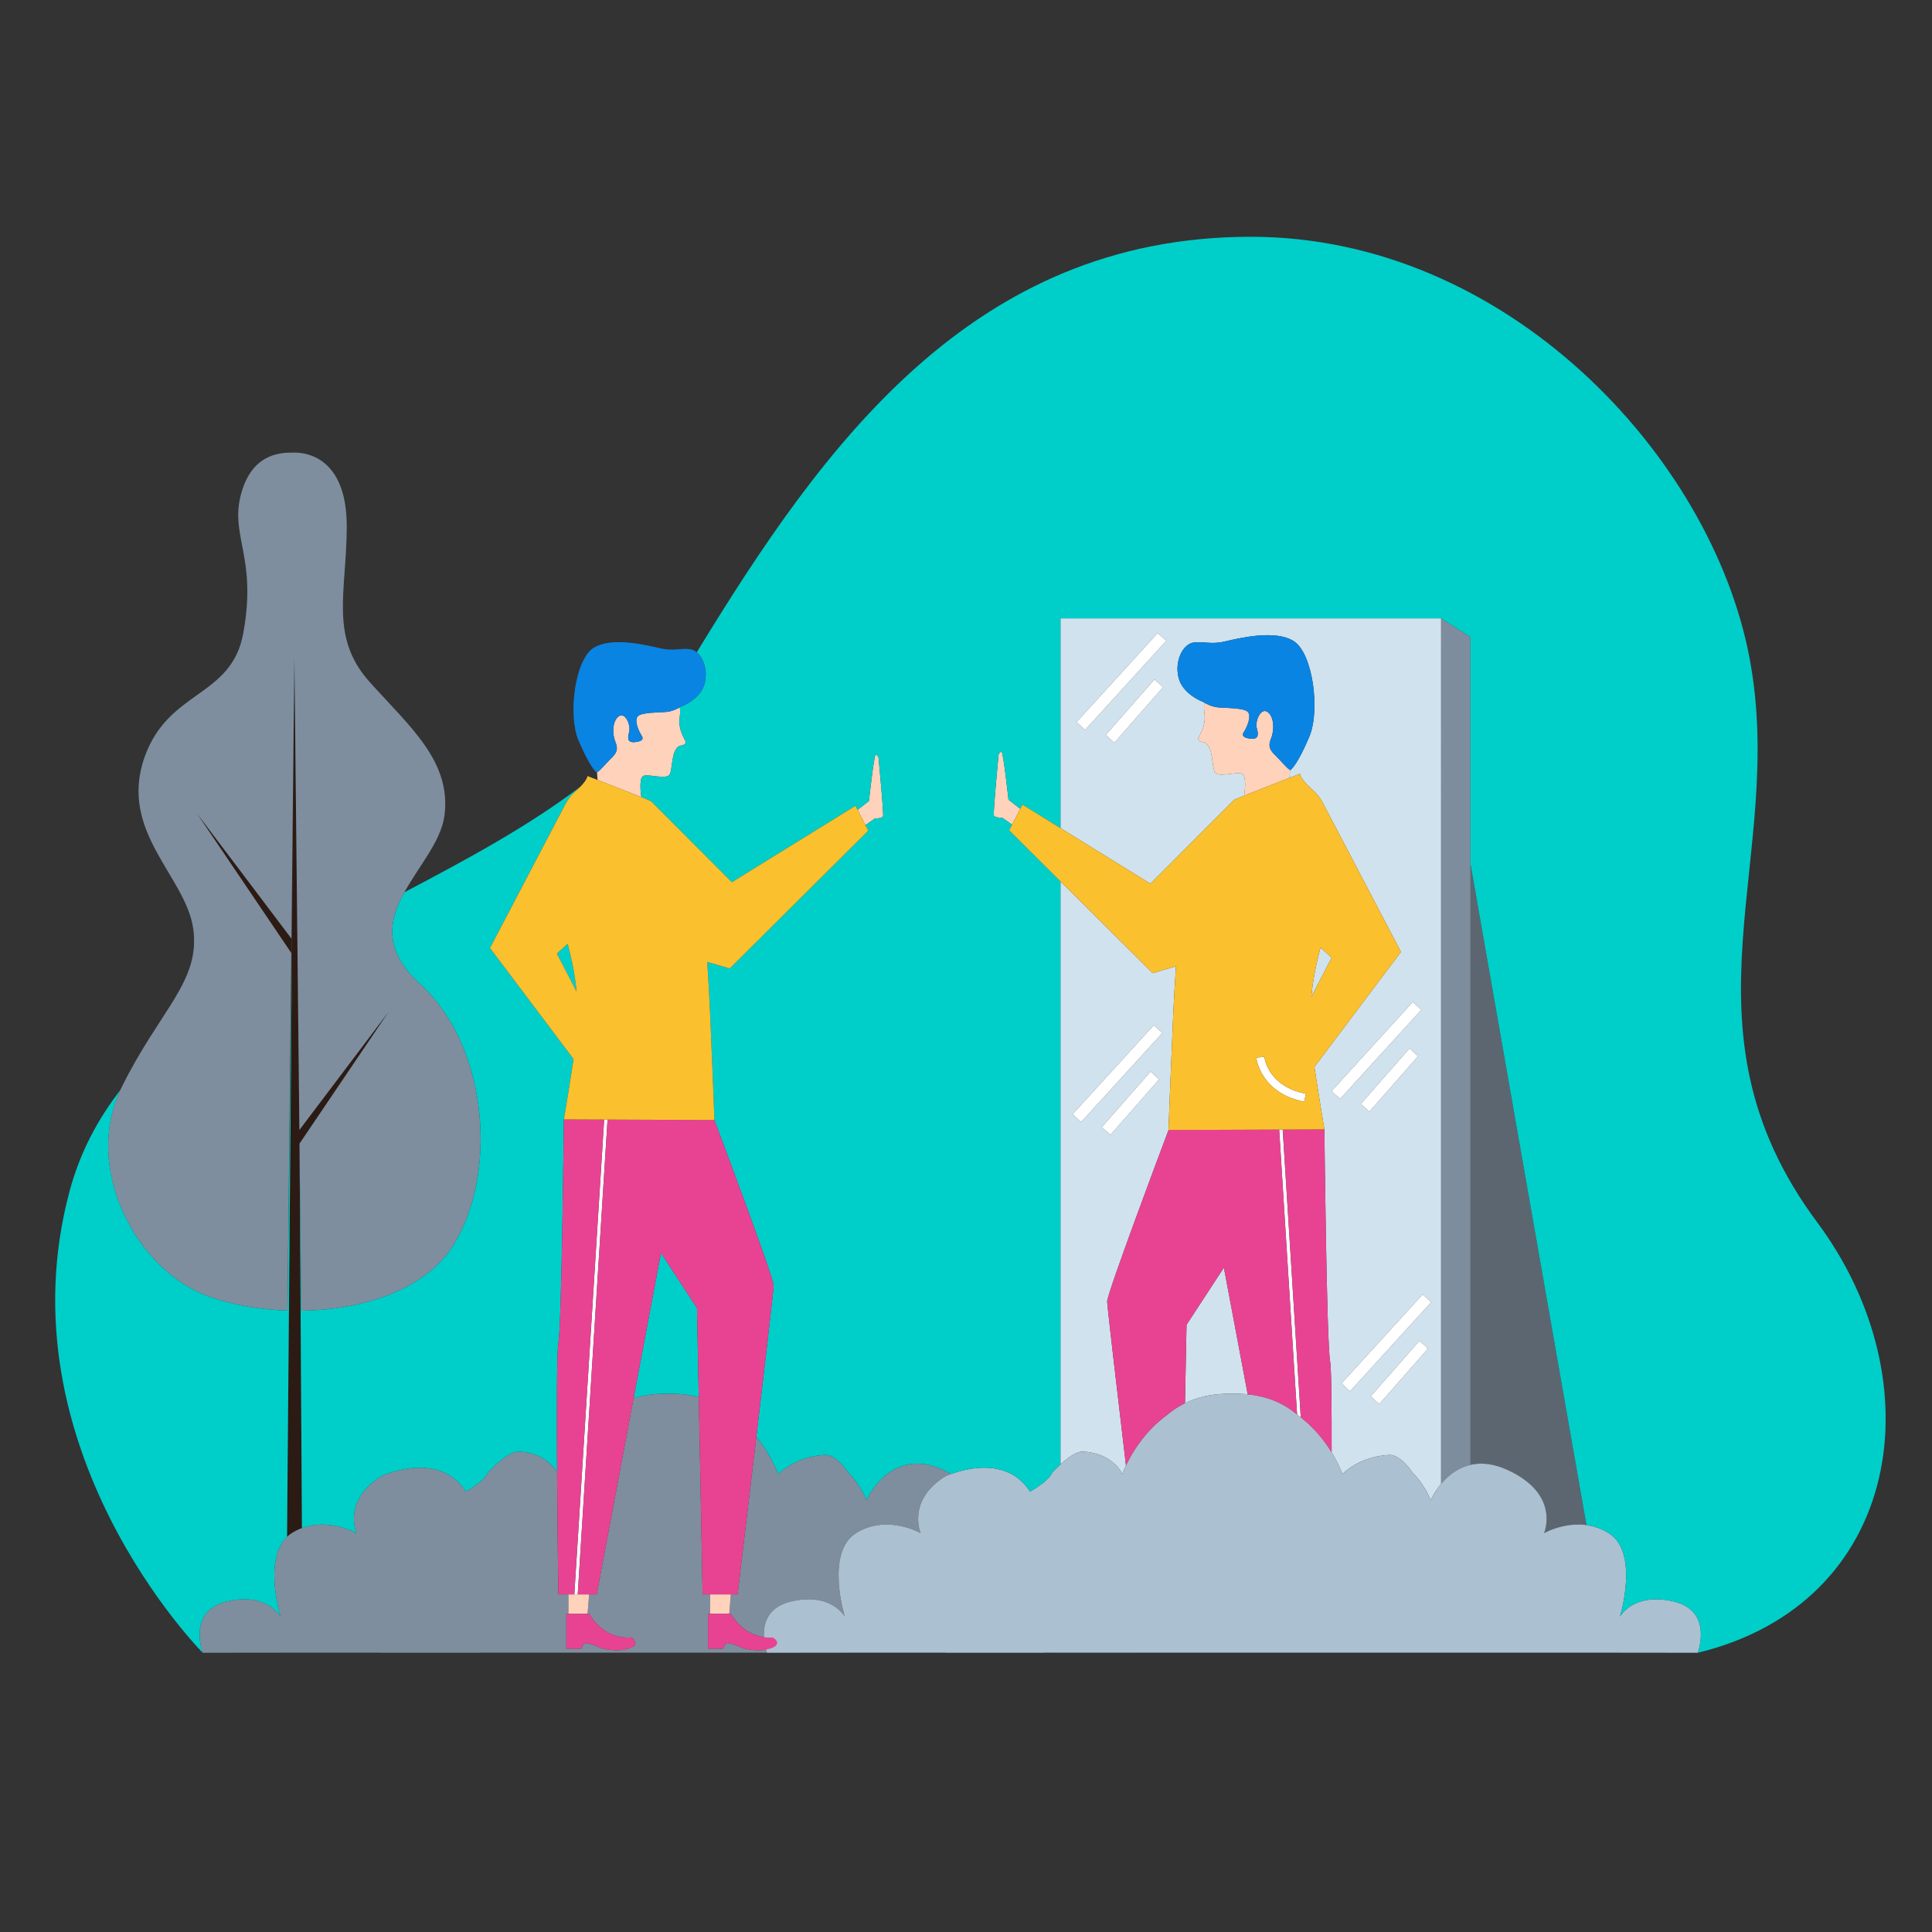 <?xml version="1.0" standalone="no"?>
<svg version="1.1" id="Layer_1" xmlns="http://www.w3.org/2000/svg" xmlns:xlink="http://www.w3.org/1999/xlink" x="0px" y="0px" viewBox="0 0 595.28 595.28" enable-background="new 0 0 595.28 595.28" xml:space="preserve">
<rect x="0" y="0" width="595.28" height="595.28" fill="#333333" stroke="none"/>
<path id="color_x5F_12" fill="#2C1B14" d="M88.441,473.518l2.267-270.925l1.537,145.566l27.58-36.52L92.29,352.369l0.744,118.467
	c-1.047,0.391-2.098,0.893-3.139,1.546C89.36,472.718,88.881,473.102,88.441,473.518z M89.793,289.183l-29.117-38.556l29.07,43.001
	L89.793,289.183z"></path>
<path id="color_x5F_11" fill="#5C6671" d="M453.081,451.352V266.194l35.733,203.708c-7.06-0.96-13.059,2.481-13.059,2.481
	s5.198-11.945-11.263-19.476C460.018,450.859,456.231,450.623,453.081,451.352z"></path>
<path id="color_x5F_10" fill="#7D8D9E" d="M444.016,457.24V190.515l9.066,5.768v255.069
	C449.023,452.292,446.028,454.84,444.016,457.24z"></path>
<path id="color_x5F_9" fill="#D0E2ED" d="M359.666,435.901c0.43-0.367,0.881-0.721,1.346-1.066
	C360.549,435.181,360.096,435.534,359.666,435.901z M399.753,435.902c0.358,0.259,0.69,0.531,1.033,0.798c0,0-0.001,0-0.001-0.001
	C400.443,436.432,400.111,436.16,399.753,435.902z M406.858,291.947c-1.211,4.603-2.305,9.598-2.829,15.225l6.27-12.1
	L406.858,291.947z M392.955,232.737c-0.365-0.355-0.698-0.696-0.976-1.049C392.257,232.041,392.59,232.383,392.955,232.737
	c0.157,0.153,0.333,0.332,0.517,0.524C393.288,233.07,393.113,232.89,392.955,232.737z M359.666,435.901
	c-0.57,0.411-1.112,0.837-1.641,1.268C358.555,436.738,359.097,436.312,359.666,435.901z M383.634,429.536
	c0.279,0.021,0.536,0.065,0.809,0.092c0,0,0,0,0,0l-7.346-39.05l-11.507,17.62l-0.475,24.143c2.995-1.467,6.512-2.493,10.671-2.805
	c1.351-0.101,2.659-0.139,3.924-0.118C380.975,429.397,382.283,429.434,383.634,429.536z M363.467,433.224
	c0.11-0.064,0.222-0.126,0.333-0.189C363.689,433.098,363.577,433.16,363.467,433.224z M362.393,433.882
	c-0.209,0.135-0.409,0.275-0.612,0.413C361.983,434.156,362.185,434.017,362.393,433.882z M387.275,224.515
	c-0.087-0.289-0.133-0.608-0.143-0.944C387.142,223.907,387.188,224.226,387.275,224.515c0.087,0.289,0.153,0.556,0.199,0.802
	C387.428,225.071,387.362,224.803,387.275,224.515z M348.218,449.021c0.186-0.334,0.386-0.681,0.596-1.035
	C348.605,448.34,348.404,448.686,348.218,449.021z M349.704,446.55c-0.237,0.366-0.46,0.725-0.673,1.076
	C349.244,447.275,349.467,446.917,349.704,446.55z M349.827,446.358c0.278-0.426,0.576-0.861,0.887-1.301
	C350.403,445.497,350.105,445.932,349.827,446.358z M347.086,451.2c0.098-0.203,0.201-0.412,0.311-0.631
	C347.287,450.788,347.184,450.997,347.086,451.2z M350.949,444.729c0.269-0.373,0.55-0.75,0.843-1.13
	C351.499,443.979,351.219,444.356,350.949,444.729z M347.592,450.188c0.159-0.307,0.327-0.624,0.509-0.956
	C347.919,449.564,347.751,449.881,347.592,450.188z M326.744,451.192v-179.63l28.413,28.272l7.183-2.1
	c-0.386,5.593-0.703,11.326-0.935,16.664c-0.828,19.041-1.372,33.778-1.372,33.778l0.015,0l-2.011,5.364
	c0,0-16.901,44.949-16.901,47.466c0,1.264,2.902,26.103,5.791,50.522c0,0,0-0.001,0-0.001c-0.774,1.641-1.125,2.678-1.125,2.678
	s-2.678-6.426-12.064-6.946C331.651,447.144,328.8,449.316,326.744,451.192z M357.16,332.565l-2.643-2.409l-15.031,17.125
	l2.643,2.409L357.16,332.565z M330.474,343.326l2.643,2.409l25.029-27.457l-2.643-2.409L330.474,343.326z M352.003,443.325
	c0.357-0.455,0.732-0.912,1.125-1.37C352.736,442.413,352.361,442.87,352.003,443.325z M356.309,438.655
	c0.418-0.386,0.853-0.766,1.3-1.141C357.162,437.889,356.728,438.269,356.309,438.655z M354.462,272.297l-27.718-17.141v-64.641
	h117.272V457.24c-2.17,2.589-3.203,4.996-3.203,4.996s-1.75-4.762-5.52-8.42c0,0-3.677-5.737-7.318-5.535
	c-9.385,0.519-14.359,5.924-14.359,5.924s-0.988-2.912-3.325-6.734c0.001,0.001,0.001,0.002,0.002,0.003
	c0.032-13.944-0.068-25.833-0.474-28.129c-1.079-6.113-1.75-71.357-1.75-71.36h0c0,0-1.8-10.677-3.077-19.255l26.662-35.431
	l-23.843-45.48c-0.058-0.114-0.117-0.226-0.177-0.337l0,0c-0.842-1.578-1.792-2.872-2.842-3.78c-4.382-3.79-4.237-5.281-4.237-5.281
	s-1.298,0.503-3.233,1.256c0.038-0.785,0.093-1.608,0.169-2.444c-0.007-0.003-0.02-0.014-0.028-0.017
	c0.09,0.037,0.165,0.049,0.207,0.012c0.413-0.362,2.346-2.148,5.755-10.245c3.409-8.096,1.092-25.542-4.695-29.367
	c-5.787-3.825-17.286-0.89-21.547,0.075c-4.262,0.965-6.579-0.213-9.585,0.309c-3.007,0.521-5.736,5.395-4.488,10.72
	c1.248,5.325,7.71,7.61,7.71,7.61s0.106,0.07,0.274,0.17c-0.009-0.006-0.023-0.013-0.032-0.019
	c-0.104,0.981-0.115,1.958,0.019,2.882c0.744,5.166-2.239,7.627-1.832,8.508c0.407,0.881,1.333,0.674,1.957,0.973
	c2.733,1.307,2.091,7.63,3.173,9.164c1.083,1.534,5.968-0.12,8.088,0.289c1.654,0.319,1.173,4.878,0.882,6.864
	c0.029-0.012,0.065-0.026,0.094-0.037c-1.825,0.729-3.075,1.243-3.184,1.324c-0.036,0.026-0.069,0.075-0.101,0.132l-0.019-0.002
	L354.462,272.297z M440.008,415.507l-2.643-2.409l-15.031,17.126l2.643,2.409L440.008,415.507z M438.351,398.811l-25.029,27.457
	l2.643,2.409l25.029-27.457L438.351,398.811z M421.924,342.547l15.031-17.125l-2.643-2.409l-15.031,17.125L421.924,342.547z
	 M435.298,308.725l-25.029,27.457l2.643,2.409l25.029-27.457L435.298,308.725z M334.319,224.909l25.029-27.457l-2.643-2.409
	L331.677,222.5L334.319,224.909z M343.332,228.865l15.031-17.125l-2.643-2.409l-15.031,17.125L343.332,228.865z M353.377,441.672
	c0.332-0.38,0.678-0.76,1.035-1.139C354.054,440.912,353.709,441.292,353.377,441.672z M354.727,440.2
	c0.44-0.455,0.895-0.908,1.372-1.355C355.622,439.292,355.167,439.745,354.727,440.2z"></path>
<path id="color_x5F_8" fill="#FFFFFF" d="M354.517,330.157l2.643,2.409l-15.031,17.125l-2.643-2.409L354.517,330.157z
	 M340.689,226.456l2.643,2.409l15.031-17.125l-2.643-2.409L340.689,226.456z M331.677,222.5l2.643,2.409l25.029-27.457l-2.643-2.409
	L331.677,222.5z M421.924,342.547l15.031-17.125l-2.643-2.409l-15.031,17.125L421.924,342.547z M438.351,398.811l-25.029,27.457
	l2.643,2.409l25.029-27.457L438.351,398.811z M422.334,430.224l2.643,2.409l15.031-17.125l-2.643-2.409L422.334,430.224z
	 M435.298,308.725l-25.029,27.457l2.643,2.409l25.029-27.457L435.298,308.725z M330.474,343.326l2.643,2.409l25.029-27.457
	l-2.643-2.409L330.474,343.326z M389.577,325.636l-1.252,0.126l-1.253,0.121c0.01,0.109,1.206,10.913,14.795,13.58l0.484-2.47
	C390.661,334.699,389.616,326.005,389.577,325.636z M394.137,348.04l5.512,87.779c0.034,0.028,0.071,0.054,0.104,0.083
	c0.358,0.258,0.69,0.53,1.032,0.797l-5.568-88.663L394.137,348.04z M176.963,491.257h1.044l9.187-146.295l-1.044-0.004
	L176.963,491.257z M191.596,323.327c-0.037,0.356-1.047,8.751-12.336,10.967l0.468,2.385c13.122-2.576,14.277-13.009,14.287-13.114
	l-1.21-0.117L191.596,323.327z"></path>
<path id="color_x5F_7" fill="#7E8E9E" d="M88.583,403.81l2.125-201.218l1.538,145.566l27.58-36.52L92.29,352.369l0.544,51.485
	c18.672-0.247,37.818-6.163,46.643-19.84c13.592-21.064,11.734-61.053-10.185-81.024c-21.919-19.971,5.616-35.303,7.672-51.818
	c2.056-16.514-10.402-26.98-22.991-40.947c-12.59-13.966-7.165-27.787-7.136-48.012c0.029-20.225-11.332-22.798-16.059-22.76
	c-3.35,0.027-12.381-0.402-16.162,11.589c-4.377,13.88,4.802,19.791,0.327,44.126c-3.641,19.803-23.016,17.329-30.372,38.043
	c-8.192,23.069,12.745,36.798,14.978,53.017c2.233,16.218-10.306,24.863-22.192,49.02c-11.886,24.158,4.119,56.209,27.338,64.373
	C71.659,402.069,79.983,403.529,88.583,403.81z M89.793,289.183l-0.047,4.445l-29.07-43.001L89.793,289.183z M290.65,452.907
	c0.873,0.399,1.672,0.813,2.427,1.235c-1.134,0.41-1.805,0.724-1.805,0.724c-11.967,7.474-7.609,17.517-7.609,17.517
	s-10.396-5.972-19.926,0c-9.53,5.973-3.466,25.708-3.466,25.708s-4.043-7.531-16.461-4.674c-7.41,1.705-8.648,7.009-8.443,11.012
	c-6.961-0.959-10.149-7.185-10.149-7.185h-0.524l0.485-5.987h2.081c0,0,2.931-24.456,5.782-48.577
	c4.82,5.894,6.729,11.525,6.729,11.525s4.974-5.405,14.359-5.924c3.641-0.201,7.318,5.535,7.318,5.535
	c3.77,3.658,5.52,8.42,5.52,8.42S274.19,445.376,290.65,452.907z M178.006,491.257L178.006,491.257l0.429-6.839L178.006,491.257z
	 M178.841,477.971L178.841,477.971l2.394-38.117L178.841,477.971z M235.995,508.259c0.138,0.5,0.255,0.84,0.294,0.947h-88.666v0.038
	H117.43v-0.038H96.93l-34.47,0.038c0,0-4.909-12.972,7.508-15.829c12.418-2.856,16.461,4.674,16.461,4.674
	s-6.064-19.735,3.466-25.708c9.53-5.972,19.926,0,19.926,0s-4.358-10.042,7.609-17.517c0,0,17.777-8.363,26.104,4.723
	c0,0,2.181-1.218,4.089-2.75v0.135c0.078-0.111,0.164-0.224,0.245-0.336c1.095-0.907,2.063-1.905,2.415-2.821
	c0,0,5.973-6.758,9.614-6.557c7.622,0.422,10.82,4.739,11.753,6.347c0.127,19.027,0.398,37.651,0.398,37.651h3.086v5.987h-0.648
	v10.725h4.648c0,0,0.644-1.716,1.144-1.716c0.5,0,2.36,0.358,3.932,1.144c1.573,0.786,5.363,1.358,7.793,0.93
	s3.718-1.072,3.789-2.073c0.071-1.001-1.359-1.716-1.359-1.716c-8.866,0.572-12.87-7.293-12.87-7.293h-0.527l0.485-5.987h2.332
	l11.376-60.475c2.035-0.622,4.258-1.062,6.711-1.246c1.351-0.101,2.659-0.139,3.924-0.118c1.265-0.02,2.573,0.017,3.924,0.118
	c1.98,0.148,3.803,0.471,5.509,0.911l1.197,60.81h2.295v5.987h-0.651v10.725h4.648c0,0,0.644-1.716,1.144-1.716
	c0.5,0,2.36,0.358,3.932,1.144c1.573,0.786,5.363,1.358,7.793,0.93C235.777,508.305,235.881,508.281,235.995,508.259z
	 M349.288,509.206c-0.009,0.025-0.014,0.038-0.014,0.038l-27.808-0.031v-0.007H349.288z"></path>
<path id="color_x5F_6" fill="#ABC0D0" d="M515.608,493.416c-12.418-2.856-16.461,4.674-16.461,4.674s6.065-19.735-3.465-25.708
	c-9.53-5.972-19.926,0-19.926,0s5.198-11.945-11.263-19.476c-16.461-7.531-23.68,9.329-23.68,9.329s-1.75-4.762-5.52-8.42
	c0,0-3.677-5.737-7.318-5.535c-9.385,0.519-14.359,5.924-14.359,5.924s-3.683-10.957-13.863-18.303
	c-3.887-3.318-9.109-5.841-16.119-6.366c-1.351-0.101-2.659-0.139-3.924-0.118c-1.265-0.02-2.573,0.017-3.924,0.118
	c-7.01,0.525-12.232,3.047-16.119,6.366c-10.18,7.346-13.863,18.304-13.863,18.304s-2.678-6.426-12.064-6.946
	c-3.641-0.202-9.614,6.557-9.614,6.557c-0.352,0.915-1.32,1.914-2.415,2.821c-0.081,0.112-0.168,0.225-0.245,0.336v-0.135
	c-1.908,1.531-4.089,2.75-4.089,2.75c-8.327-13.085-26.104-4.723-26.104-4.723c-11.967,7.474-7.609,17.517-7.609,17.517
	s-10.396-5.972-19.926,0c-9.53,5.973-3.466,25.708-3.466,25.708s-4.043-7.531-16.461-4.674c-12.418,2.856-7.508,15.829-7.508,15.829
	l34.47-0.038h20.499v0.038h30.193v-0.038h163.948l-0.004-0.004l37.707,0.042C523.116,509.245,528.026,496.273,515.608,493.416z"></path>
<path id="color_x5F_5" fill="#FFD2BB" d="M310.73,246.387l3.628,2.827l-2.507,4.882l-2.982-2.1c0,0-2.373-0.005-2.644-0.736
	c-0.272-0.73,1.433-18.493,1.439-18.672c0.007-0.18,0.399-1.004,0.935-0.924C309.136,231.745,310.73,246.387,310.73,246.387z
	 M392.955,232.737c-1.46-1.418-2.41-2.629-1.338-5.173c1.072-2.545,1.005-6.718-1.057-8.192c-2.062-1.474-3.981,2.834-3.286,5.143
	c0.695,2.309,0.076,3.25-1.73,3.103c-1.807-0.147-3.198-0.677-2.313-2.037c0.885-1.36,2.407-4.664,1.329-6.127
	c-1.077-1.463-7.317-1.243-9.565-1.533c-1.778-0.229-3.351-1.089-3.933-1.439c-0.104,0.981-0.115,1.958,0.019,2.882
	c0.744,5.166-2.239,7.627-1.832,8.508c0.407,0.881,1.333,0.674,1.957,0.973c2.733,1.307,2.091,7.63,3.173,9.164
	c1.083,1.534,5.968-0.12,8.088,0.289c1.654,0.319,1.173,4.878,0.882,6.864c3.779-1.512,10.135-3.991,13.974-5.485
	c0.038-0.785,0.093-1.608,0.169-2.444C396.733,236.957,394.278,234.021,392.955,232.737z M402.786,485.776L402.786,485.776
	l0.296,4.714l0,0L402.786,485.776z M209.457,220.703c0.129-0.893,0.119-1.836,0.018-2.784c-0.562,0.338-2.08,1.169-3.798,1.39
	c-2.171,0.28-8.197,0.068-9.237,1.48s0.429,4.603,1.284,5.916c0.855,1.313-0.489,1.825-2.234,1.967
	c-1.745,0.142-2.342-0.767-1.671-2.996c0.671-2.229-1.182-6.39-3.173-4.966c-1.991,1.424-2.055,5.454-1.02,7.911
	c1.035,2.457,0.118,3.626-1.292,4.996c-1.277,1.24-3.648,4.075-4.382,4.341c0.074,0.808,0.127,1.602,0.163,2.36
	c3.707,1.442,9.845,3.837,13.494,5.297c-0.281-1.918-0.746-6.32,0.852-6.628c2.047-0.395,6.765,1.202,7.81-0.279
	c1.046-1.481,0.425-7.587,3.064-8.849c0.602-0.288,1.497-0.089,1.89-0.939C211.619,228.068,208.738,225.692,209.457,220.703z
	 M176.963,491.257h-1.828v5.987h5.903l0.485-5.987h-3.517H176.963z M178.841,477.971l-0.834,13.286L178.841,477.971L178.841,477.971
	z M218.792,497.244h5.903l0.485-5.987h-6.389V497.244z M269.795,232.58c-0.518,0.078-2.058,14.217-2.058,14.217l-3.503,2.73
	l2.421,4.714l2.88-2.028c0,0,2.291-0.005,2.554-0.71c0.262-0.705-1.383-17.858-1.39-18.031
	C270.692,233.299,270.313,232.503,269.795,232.58z"></path>
<path id="color_x5F_4" fill="#00CEC9" d="M174.909,290.794c1.169,4.445,2.226,9.268,2.731,14.702l-6.055-11.685L174.909,290.794z
	 M88.583,403.81c-8.6-0.281-16.924-1.741-23.888-4.19c-23.026-8.096-38.942-39.681-27.612-63.766
	c-7.042,9.108-12.45,19.302-15.6,30.994C0.045,446.436,62.46,509.245,62.46,509.245s-4.909-12.972,7.508-15.829
	c12.418-2.856,16.461,4.674,16.461,4.674s-5.396-17.578,2.012-24.573c0,0,0,0-0.001,0.001l1.505-179.881L88.583,403.81z
	 M129.292,302.99c21.919,19.971,23.776,59.96,10.185,81.024c-8.825,13.677-27.971,19.593-46.643,19.84l-0.544-51.468l0.744,118.45
	c8.538-3.186,16.787,1.546,16.787,1.546s-4.358-10.042,7.609-17.517c0,0,17.777-8.363,26.104,4.723c0,0,2.181-1.218,4.089-2.75
	v0.135c0.078-0.111,0.164-0.224,0.245-0.336c1.095-0.907,2.063-1.905,2.415-2.821c0,0,5.973-6.758,9.614-6.557
	c7.622,0.422,10.82,4.739,11.753,6.347c0,0.013,0,0.026,0,0.038c-0.122-18.275-0.112-36.932,0.398-39.825
	c1.042-5.903,1.69-68.911,1.69-68.911h0c0,0,1.739-10.31,2.971-18.595l-25.747-34.215l23.024-43.919
	c0.056-0.11,0.113-0.218,0.171-0.325l0,0c0.813-1.524,1.731-2.774,2.744-3.65c0.806-0.697,1.452-1.313,1.972-1.854
	c-16.021,12.196-35.035,22.445-54.271,32.571C119.848,283.574,117.956,292.661,129.292,302.99z M203.648,386.04l-8.417,44.742
	c2.035-0.622,4.258-1.062,6.711-1.246c1.351-0.101,2.659-0.139,3.924-0.118c1.265-0.02,2.573,0.017,3.924,0.118
	c1.98,0.148,3.803,0.471,5.509,0.911l-0.539-27.392L203.648,386.04z M523.116,509.245c0,0,4.909-12.972-7.508-15.829
	c-12.418-2.856-16.461,4.674-16.461,4.674s6.064-19.735-3.465-25.708c-2.292-1.436-4.632-2.177-6.868-2.481c0,0,0,0,0,0
	l-35.733-203.708v-69.911l-9.066-5.768v0H326.744v64.641l27.718,17.141l-39.435-24.387l-4.076,7.937l44.206,43.986l-28.413-28.272
	v179.63c-1.528,1.394-2.618,2.625-2.618,2.625c-0.352,0.915-1.32,1.914-2.415,2.821c-0.081,0.112-0.168,0.225-0.246,0.336v-0.135
	c-1.908,1.531-4.089,2.75-4.089,2.75c-6.716-10.553-19.573-7.157-24.299-5.447c0,0,0,0,0,0c-0.755-0.422-1.554-0.836-2.427-1.235
	c-16.461-7.53-23.68,9.329-23.68,9.329s-1.75-4.762-5.52-8.42c0,0-3.677-5.737-7.318-5.535c-9.385,0.519-14.359,5.924-14.359,5.924
	s-1.909-5.631-6.729-11.525c-0.047,0.397-0.094,0.795-0.141,1.192c2.749-23.246,5.471-46.559,5.471-47.762
	c0-2.431-16.321-45.837-16.321-45.837l-1.942-5.18l0.015,0c0,0-0.525-14.23-1.325-32.618c-0.224-5.155-0.53-10.691-0.903-16.092
	l6.937,2.028l42.689-42.477l-0.869-1.692l2.88-2.028c0,0,2.291-0.005,2.554-0.71c0.262-0.705-1.383-17.858-1.39-18.031
	c-0.007-0.173-0.385-0.97-0.903-0.892c-0.518,0.078-2.058,14.217-2.058,14.217l-3.503,2.73l-0.646-1.258l-38.082,23.55
	l-24.795-24.837l-0.018,0.002c-0.031-0.055-0.063-0.102-0.098-0.128c-0.105-0.078-1.31-0.573-3.068-1.276
	c0.026,0.01,0.058,0.023,0.084,0.033c-0.281-1.918-0.746-6.32,0.852-6.628c2.047-0.395,6.765,1.202,7.81-0.279
	c1.046-1.481,0.425-7.587,3.064-8.849c0.602-0.288,1.497-0.089,1.89-0.939c0.393-0.85-2.488-3.227-1.769-8.216
	c0.129-0.893,0.119-1.836,0.018-2.784c-0.009,0.005-0.023,0.013-0.032,0.018c0.163-0.097,0.266-0.165,0.266-0.165
	s6.24-2.207,7.445-7.349c0.937-3.996-0.45-7.72-2.476-9.422C253.61,137.154,299.576,72.964,385.38,72.951
	c78.803-0.012,141.853,67.587,153.652,129.642s-24.314,113.277,20.907,174.063C596.609,425.949,586.048,493.966,523.116,509.245z
	 M314.358,249.213l-3.628-2.827c0,0-1.595-14.642-2.131-14.723c-0.537-0.081-0.928,0.744-0.935,0.924
	c-0.007,0.18-1.711,17.942-1.439,18.672c0.272,0.73,2.644,0.736,2.644,0.736l2.983,2.1L314.358,249.213z"></path>
<path id="color_x5F_3" fill="#E84393" d="M410.293,447.474c-2.042-3.34-5.131-7.363-9.508-10.775l-5.568-88.663l12.852-0.051
	c0,0,0.671,65.247,1.75,71.36C410.225,421.641,410.325,433.53,410.293,447.474z M360.049,348.175l-2.011,5.364
	c0,0-16.901,44.949-16.901,47.466c0,1.264,2.902,26.103,5.791,50.522c1.75-3.71,5.68-10.533,12.739-15.626
	c1.58-1.349,3.395-2.555,5.448-3.561l0.475-24.143l11.507-17.62l7.346,39.05c6.537,0.649,11.485,3.047,15.206,6.192l-5.512-87.779
	L360.049,348.175z M186.15,344.958l-12.411-0.049c0,0-0.648,63.008-1.69,68.911c-1.042,5.903,0,77.437,0,77.437h4.914
	L186.15,344.958z M194.435,504.537c-8.866,0.572-12.87-7.293-12.87-7.293h-7.078v10.725h4.648c0,0,0.644-1.716,1.144-1.716
	c0.5,0,2.36,0.358,3.932,1.144c1.573,0.786,5.363,1.358,7.793,0.93s3.718-1.072,3.789-2.073
	C195.865,505.252,194.435,504.537,194.435,504.537z M238.089,504.537c-8.866,0.572-12.87-7.293-12.87-7.293h-7.078v10.725h4.648
	c0,0,0.644-1.716,1.144-1.716c0.5,0,2.36,0.358,3.932,1.144c1.573,0.786,5.363,1.358,7.793,0.93s3.718-1.072,3.789-2.073
	C239.519,505.252,238.089,504.537,238.089,504.537z M238.374,396.11c0-2.431-16.321-45.837-16.321-45.837l-1.942-5.18l-32.918-0.131
	l-9.187,146.295h5.849l19.793-105.217l11.112,17.015l1.736,88.202h10.765C227.262,491.257,238.374,398.541,238.374,396.11z"></path>
<path id="color_x5F_2" fill="#FBC02D" d="M431.655,293.298l-23.843-45.48c-0.058-0.114-0.117-0.226-0.177-0.337l0,0
	c-0.842-1.578-1.792-2.872-2.842-3.78c-4.382-3.79-4.237-5.281-4.237-5.281s-19.847,7.694-20.297,8.027
	c-0.036,0.026-0.069,0.075-0.101,0.132l-0.019-0.002l-25.677,25.72l-39.435-24.387l-4.076,7.937l44.206,43.986l7.183-2.1
	c-0.386,5.593-0.703,11.326-0.935,16.664c-0.828,19.041-1.372,33.778-1.372,33.778l34.103-0.136v0l1.081-0.004v0l12.852-0.051
	c0,0-1.8-10.677-3.077-19.255L431.655,293.298z M401.867,339.463c-13.589-2.667-14.784-13.471-14.795-13.58l1.253-0.121l1.252-0.126
	c0.039,0.369,1.084,9.063,12.774,11.357L401.867,339.463z M406.858,291.947l3.442,3.125l-6.27,12.1
	C404.552,301.545,405.647,296.55,406.858,291.947z M225.506,271.819l-24.795-24.837l-0.018,0.002
	c-0.031-0.055-0.063-0.102-0.098-0.128c-0.435-0.321-19.6-7.752-19.6-7.752s0.14,1.439-4.092,5.1
	c-1.014,0.877-1.932,2.127-2.744,3.65l0,0c-0.057,0.107-0.114,0.215-0.17,0.325l-23.024,43.919l25.747,34.215
	c-1.233,8.284-2.971,18.595-2.971,18.595l46.387,0.184c0,0-0.525-14.23-1.324-32.618c-0.224-5.155-0.53-10.691-0.903-16.092
	l6.937,2.028l42.689-42.477l-3.936-7.665L225.506,271.819z M171.585,293.812l3.323-3.018c1.169,4.445,2.226,9.268,2.731,14.702
	L171.585,293.812z"></path>
<path id="color_x5F_1" fill="#0984E3" d="M403.428,226.982c-3.409,8.096-5.342,9.882-5.755,10.245
	c-0.413,0.362-3.256-3.071-4.717-4.489c-1.461-1.418-2.41-2.629-1.338-5.173c1.072-2.545,1.005-6.718-1.057-8.192
	c-2.062-1.474-3.981,2.834-3.286,5.143c0.695,2.309,0.076,3.25-1.73,3.103c-1.807-0.147-3.198-0.677-2.313-2.037
	c0.885-1.36,2.407-4.664,1.33-6.127c-1.077-1.463-7.317-1.243-9.565-1.533c-2.248-0.29-4.175-1.591-4.175-1.591
	s-6.461-2.285-7.71-7.61c-1.248-5.325,1.482-10.199,4.488-10.72c3.007-0.521,5.324,0.657,9.585-0.309
	c4.262-0.965,15.76-3.9,21.547-0.075C404.519,201.441,406.837,218.886,403.428,226.982z M212.819,200.071
	c-2.903-0.503-5.141,0.634-9.256-0.298c-4.115-0.932-15.219-3.766-20.808-0.072c-5.588,3.694-7.827,20.54-4.534,28.359
	c3.292,7.819,5.159,9.543,5.558,9.893c0.399,0.35,3.145-2.966,4.555-4.335c1.41-1.37,2.327-2.538,1.292-4.996
	c-1.035-2.457-0.971-6.487,1.02-7.911c1.991-1.424,3.844,2.737,3.173,4.966c-0.671,2.229-0.074,3.138,1.671,2.996
	c1.745-0.142,3.089-0.654,2.234-1.967c-0.855-1.313-2.324-4.504-1.284-5.916c1.04-1.412,7.066-1.2,9.237-1.48
	c2.171-0.28,4.032-1.537,4.032-1.537s6.24-2.207,7.445-7.349C218.359,205.281,215.723,200.574,212.819,200.071z"></path>
</svg>